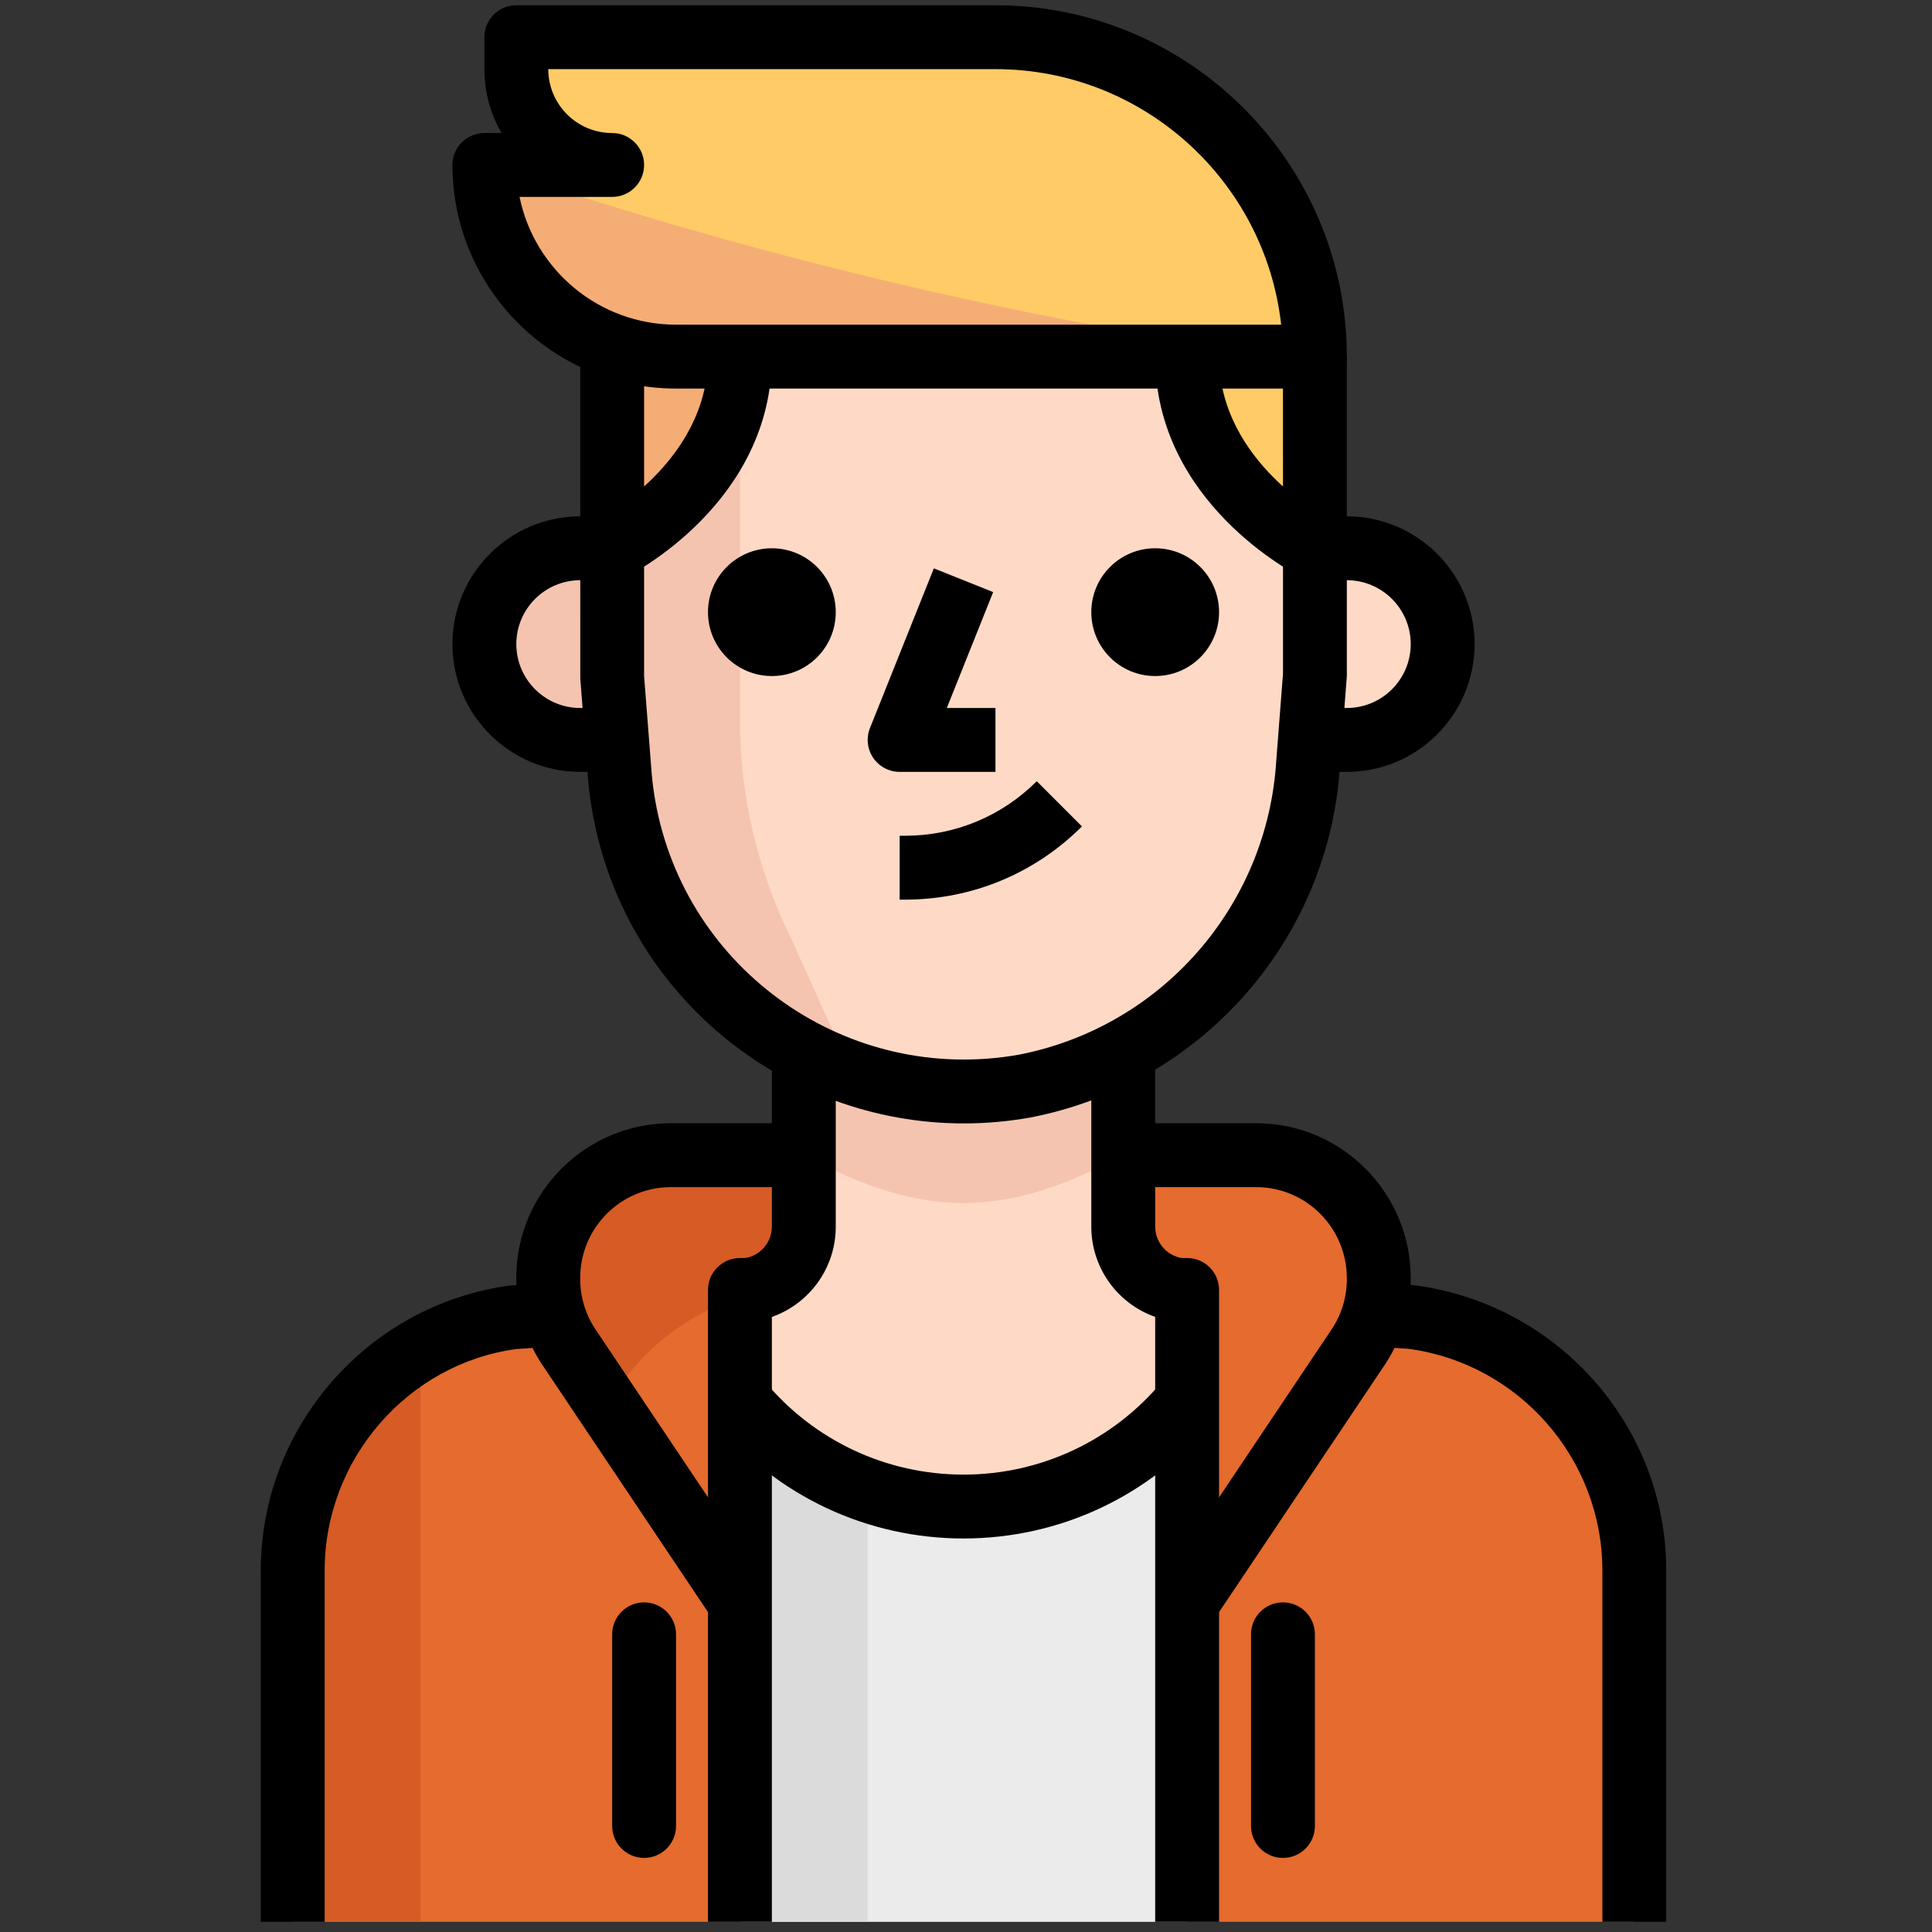 <?xml version="1.0" encoding="UTF-8"?>
<svg xmlns="http://www.w3.org/2000/svg" width="32" height="32" viewBox="0 0 32 32">
  <rect x="0" y="0" width="32" height="32" fill="#333333" stroke="none"/>
  <g transform="translate(.087 .087) scale(.062)">
    <path fill="#e56b2e" d="M375.98 350.464l-9.046-.597V332.8c0-14.14-11.46-25.6-25.6-25.6H170.667c-14.14 0-25.6 11.46-25.6 25.6v17.067l-9.045 1.024c-33.75 4.515-59.008 33.196-59.22 67.244V512h358.4v-93.867c-.002-34.21-25.32-63.138-59.223-67.67z"></path>
    <path fill="#ebebeb" d="M256 401.067c-23.1 0-44.996-10.29-59.733-28.075V512h119.467V372.992C300.996 390.775 279.1 401.067 256 401.067z"></path>
    <path fill="#fedac6" d="M313.685 343.125c-8.62-1.04-15.078-8.388-15.02-17.067v-61.525h-85.332v61.61c.06 8.68-6.4 16.027-15.02 17.068h-2.047v29.612c27.332 32.99 76.228 37.58 109.218 10.25 3.73-3.09 7.16-6.52 10.25-10.25v-29.44z"></path>
    <path fill="#dbdbdb" d="M230.4 396.715c-13.346-4.617-25.156-12.826-34.133-23.723V512H230.4z"></path>
    <path fill="#d65b25" d="M76.8 418.133V512h34.133V359.168c-21.077 12.17-34.082 34.628-34.133 58.965z"></path>
    <path fill="#fedac6" d="M341.333 196.267H358.4c14.14 0 25.6-11.46 25.6-25.6s-11.46-25.6-25.6-25.6h-8.533"></path>
    <path fill="#f5c4b0" d="M170.667 196.267H153.6c-14.14 0-25.6-11.46-25.6-25.6s11.46-25.6 25.6-25.6h8.533"></path>
    <path fill="#fecb66" d="M349.867 93.867H179.2c-28.28 0-51.2-22.92-51.2-51.2h34.133c-14.14 0-25.6-11.46-25.6-25.6V8.533h128c47.13 0 85.334 38.204 85.334 85.334z"></path>
    <path fill="#fedac6" d="M162.133 93.867V179.2l2.048 26.624c4.353 50.756 49.034 88.38 99.79 84.028 2.765-.24 5.513-.597 8.243-1.084 42.044-8.132 73.25-43.7 75.86-86.443l1.793-23.125V93.867z"></path>
    <path fill="#f5c4b0" d="M196.267 190.72V85.333h-34.133V179.2l2.048 26.624c3.004 36.37 27.307 67.482 61.867 79.19l-15.873-35.244c-9.15-18.337-13.91-38.553-13.91-59.05z"></path>
    <path fill="#f5ad76" d="M196.267 85.333c.333 24.636-12.74 47.514-34.133 59.733V85.333z"></path>
    <path fill="#fecb66" d="M349.867 145.067s-34.133-17.067-34.133-51.2h34.133z"></path>
    <path fill="#f5c4b0" d="M298.667 307.2v-25.6h-85.333v25.6c32 17.067 53.333 17.067 85.333 0z"></path>
    <path fill="#f5ad76" d="M128 42.667c1.963 27.418 23.782 49.237 51.2 51.2h162.133C268.79 83.43 197.376 66.295 128 42.667z"></path>
    <path fill="#d65b25" d="M198.656 344.49c1.493-2.602 3.6-4.803 6.144-6.4 5.308-3.3 8.533-9.113 8.533-15.36V307.2h-35.5c-18.14-.026-32.878 14.652-32.904 32.802-.01 6.554 1.936 12.962 5.597 18.398l10.41 15.53c8.134-14.463 21.72-25.062 37.72-29.44z"></path>
    <path d="M349.867 102.4H179.2c-32.94 0-59.733-26.795-59.733-59.733 0-4.71 3.823-8.533 8.533-8.533h4.582C129.664 29.107 128 23.28 128 17.067V8.533C128 3.823 131.823 0 136.533 0h128C316.288 0 358.4 42.112 358.4 93.867c0 4.71-3.814 8.533-8.533 8.533zM137.395 51.2c3.96 19.447 21.205 34.133 41.805 34.133h161.655C336.597 46.985 304 17.067 264.533 17.067H145.067c0 9.412 7.654 17.067 17.067 17.067 4.71 0 8.533 3.823 8.533 8.533 0 4.71-3.823 8.533-8.533 8.533z"></path>
    <path d="M165.948 152.704l-7.637-15.266 3.824 7.63-3.84-7.62c.29-.155 29.44-15.284 29.44-43.58H204.8c0 38.953-37.265 58.034-38.852 58.836z"></path>
    <path d="M346.052 152.704c-1.587-.802-38.852-19.883-38.852-58.837h17.067c0 28.297 29.14 43.426 29.44 43.58z"></path>
    <circle cx="204.8" cy="162.133" r="17.067"></circle>
    <circle cx="307.2" cy="162.133" r="17.067"></circle>
    <path d="M264.533 204.8h-25.6c-2.833 0-5.478-1.408-7.066-3.746s-1.91-5.325-.862-7.953l17.067-42.666 15.846 6.34-12.382 30.96h12.996V204.8z"></path>
    <path d="M240.384 238.933h-1.45v-17.067h1.45c13.286-.01 25.78-5.18 35.183-14.575l12.066 12.076c-12.62 12.613-29.397 19.56-47.25 19.567z"></path>
    <path d="M358.4 204.8h-8.533v-17.067h8.533c9.412 0 17.067-7.654 17.067-17.067 0-9.412-7.654-17.067-17.067-17.067h-8.533V136.53h8.533c18.825 0 34.133 15.31 34.133 34.133 0 18.824-15.308 34.135-34.133 34.135z"></path>
    <path d="M162.133 204.8H153.6c-18.825 0-34.133-15.31-34.133-34.133 0-18.824 15.31-34.133 34.133-34.133h8.533V153.6H153.6c-9.412 0-17.067 7.654-17.067 17.067 0 9.412 7.654 17.067 17.067 17.067h8.533V204.8z"></path>
    <path d="M256.094 298.718c-47.99 0-90.573-34.38-99.234-83.157-.53-2.986-.93-5.998-1.186-9.02l-2.057-26.683-.017-85.99h17.067V179.2l2.022 25.967c.204 2.44.537 4.932.972 7.407 8.073 45.45 51.558 75.836 97.058 67.79 38.1-7.374 66.458-39.69 68.83-78.567l1.8-23.262-.016-84.668H358.4V179.2l-1.818 23.782c-2.833 46.507-36.864 85.282-82.748 94.157-5.947 1.057-11.886 1.578-17.74 1.578z"></path>
    <path d="M204.8 512h-17.067V343.21c0-4.718 3.823-8.532 8.533-8.532h1.45c4.097-.7 7.11-4.275 7.084-8.474V281.6h17.067v44.544c.077 11.068-6.963 20.71-17.067 24.27V512z"></path>
    <path d="M85.333 512H68.267v-93.867c0-38.315 28.638-71.04 66.628-76.126l9.61-.657 1.134 17.033-9.046.597c-28.988 3.89-51.26 29.346-51.26 59.153V512z"></path>
    <path d="M256 409.6c-25.728 0-49.894-11.358-66.304-31.164l13.14-10.88c13.16 15.872 32.54 24.977 53.164 24.977 20.625 0 40.004-9.105 53.163-24.994l13.133 10.896C305.886 398.242 281.72 409.6 256 409.6z"></path>
    <path d="M189.175 431.42l-45.74-68.267c-4.607-6.938-6.988-14.967-6.91-23.27 0-22.69 18.525-41.216 41.3-41.216h35.507v17.067h-35.5c-13.362 0-24.234 10.87-24.234 24.235-.05 4.948 1.348 9.667 4.036 13.704l45.722 68.24z"></path>
    <path d="M170.667 494.933c-4.71 0-8.533-3.814-8.533-8.533v-51.2c0-4.72 3.823-8.533 8.533-8.533 4.71 0 8.533 3.814 8.533 8.533v51.2c0 4.72-3.823 8.533-8.533 8.533z"></path>
    <path d="M324.267 512H307.2V350.404c-10.112-3.558-17.152-13.21-17.067-24.337V281.6H307.2v44.544c-.034 4.258 2.987 7.834 7.083 8.533h1.45c4.72 0 8.534 3.814 8.534 8.533V512z"></path>
    <path d="M443.733 512h-17.067v-93.867c0-29.807-22.272-55.262-51.823-59.204l-8.474-.54 1.134-17.032 9.045.597c38.544 5.13 67.182 37.862 67.182 76.177V512z"></path>
    <path d="M322.825 431.42l-14.182-9.498 45.74-68.267c2.67-4.02 4.07-8.73 4.018-13.602 0-13.44-10.87-24.32-24.234-24.32h-35.5v-17.067h35.5c22.775 0 41.3 18.526 41.3 41.3.086 8.21-2.303 16.248-6.885 23.16z"></path>
    <path d="M341.333 494.933c-4.72 0-8.533-3.814-8.533-8.533v-51.2c0-4.72 3.814-8.533 8.533-8.533 4.72 0 8.533 3.814 8.533 8.533v51.2c0 4.72-3.814 8.533-8.533 8.533z"></path>
  </g>
</svg>
